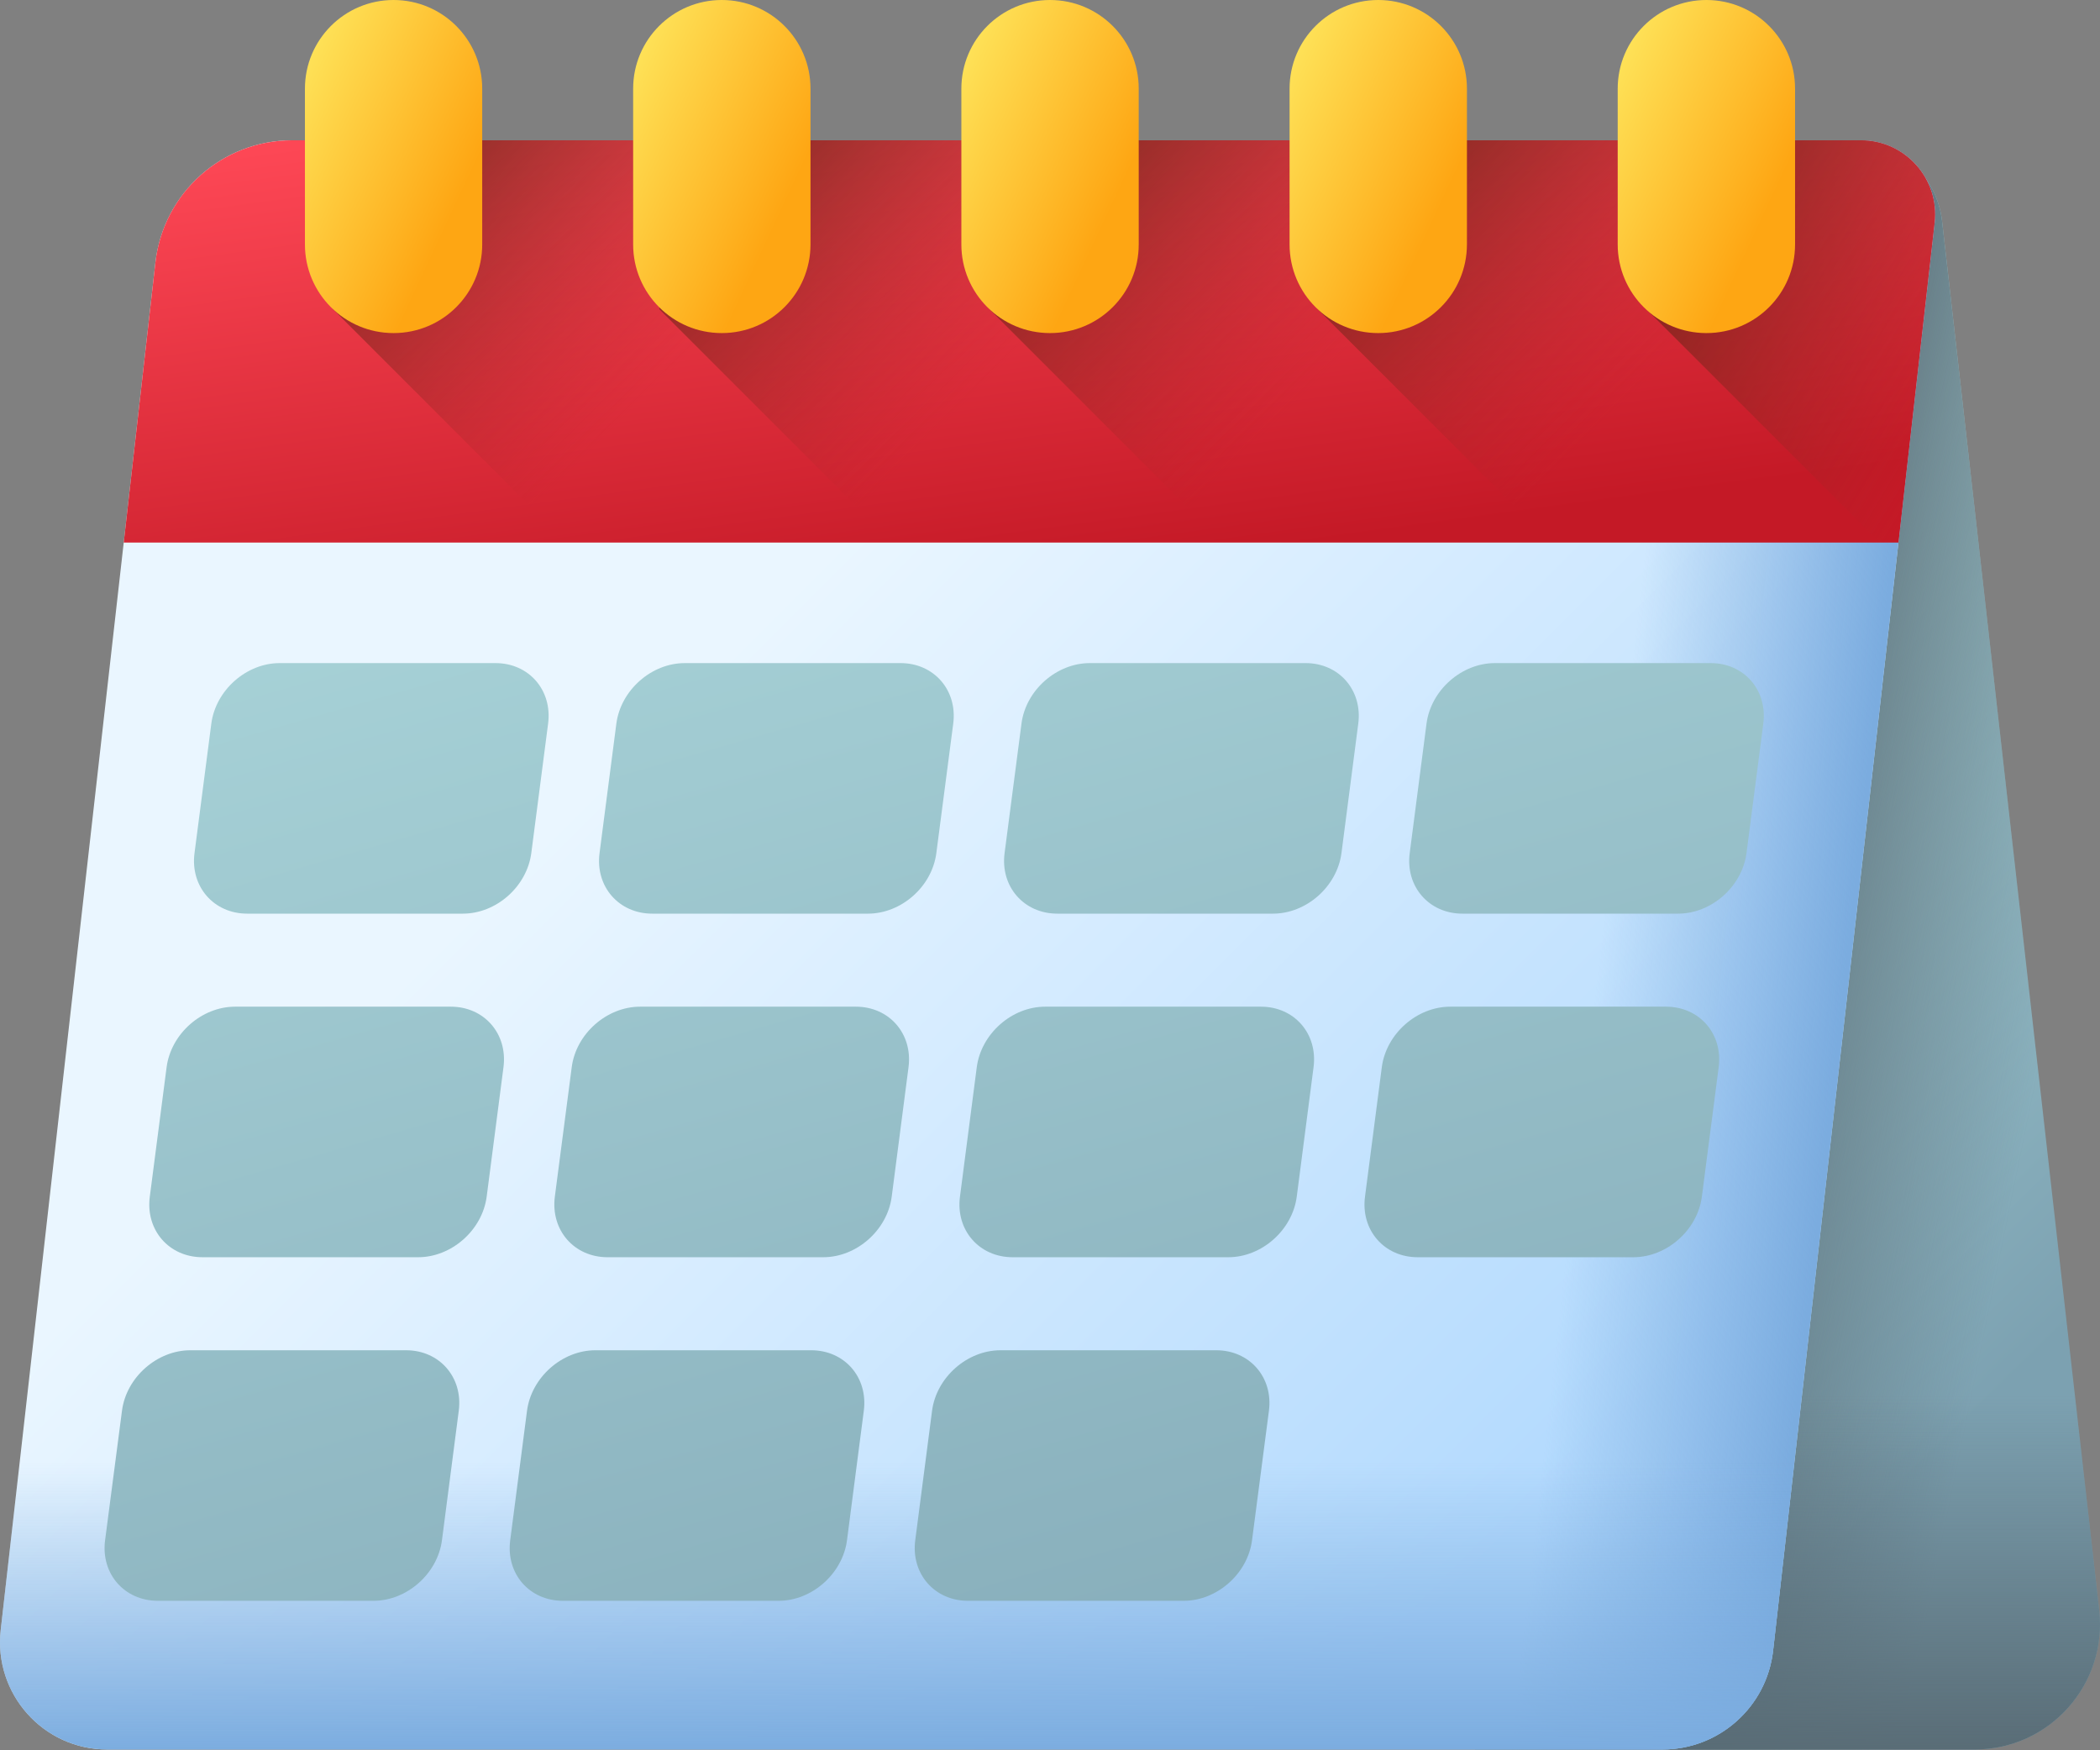 <svg preserveAspectRatio="none" width="100%" height="100%" overflow="visible" style="display: block;" viewBox="0 0 24 20" fill="none" xmlns="http://www.w3.org/2000/svg">
<rect x="0" y="0" width="24" height="20" fill="#808080" stroke="none"/>
<g id="Group">
<path id="Vector" d="M22.569 19.991H16.858L14.777 1.603H21.161C21.69 1.603 22.135 2.001 22.195 2.526L23.991 18.399C24.087 19.247 23.423 19.991 22.569 19.991Z" fill="url(#paint0_linear_1_673)"/>
<path id="Vector_2" d="M22.569 19.991H16.858L14.777 1.603H21.161C21.69 1.603 22.135 2.001 22.195 2.526L23.991 18.399C24.087 19.247 23.423 19.991 22.569 19.991Z" fill="url(#paint1_linear_1_673)"/>
<path id="Vector_3" d="M16.858 19.991H22.569C23.423 19.991 24.087 19.247 23.991 18.399L23.598 14.93H16.285L16.858 19.991Z" fill="url(#paint2_linear_1_673)"/>
<path id="Vector_4" d="M18.999 19.991H1.226C0.494 19.991 -0.074 19.354 0.008 18.627L1.776 3C1.867 2.204 2.539 1.603 3.34 1.603H21.268C21.774 1.603 22.167 2.044 22.11 2.546L20.264 18.861C20.191 19.505 19.647 19.991 18.999 19.991Z" fill="url(#paint3_linear_1_673)"/>
<path id="Vector_5" d="M21.268 1.603H12V19.991H18.999C19.647 19.991 20.191 19.505 20.264 18.861L22.11 2.546C22.167 2.044 21.774 1.603 21.268 1.603Z" fill="url(#paint4_linear_1_673)"/>
<path id="Vector_6" d="M0.426 14.93L0.008 18.627C-0.074 19.354 0.494 19.991 1.226 19.991H18.999C19.647 19.991 20.191 19.505 20.264 18.861L20.709 14.93H0.426Z" fill="url(#paint5_linear_1_673)"/>
<path id="Vector_7" d="M21.268 1.603H3.34C2.539 1.603 1.866 2.204 1.776 3L1.414 6.2H21.697L22.11 2.546C22.167 2.044 21.774 1.603 21.268 1.603Z" fill="url(#paint6_linear_1_673)"/>
<path id="Vector_8" d="M9.262 1.603H3.806V3.533L6.473 6.2H9.262V1.603Z" fill="url(#paint7_linear_1_673)"/>
<path id="Vector_9" d="M12.992 1.603H7.535V3.533L10.202 6.2H12.992V1.603Z" fill="url(#paint8_linear_1_673)"/>
<path id="Vector_10" d="M16.764 1.603H11.308V3.533L13.975 6.2H16.764V1.603Z" fill="url(#paint9_linear_1_673)"/>
<path id="Vector_11" d="M20.515 1.603H15.059V3.533L17.726 6.2H20.515V1.603Z" fill="url(#paint10_linear_1_673)"/>
<path id="Vector_12" d="M21.268 1.603H18.816V3.533L21.484 6.2H21.697L22.11 2.546C22.167 2.044 21.774 1.603 21.268 1.603Z" fill="url(#paint11_linear_1_673)"/>
<path id="Vector_13" d="M2.825 10.44H5.29C5.672 10.44 6.022 10.13 6.072 9.748L6.264 8.269C6.314 7.887 6.045 7.577 5.662 7.577H3.197C2.815 7.577 2.465 7.887 2.415 8.269L2.223 9.748C2.173 10.13 2.443 10.44 2.825 10.44Z" fill="url(#paint12_linear_1_673)"/>
<path id="Vector_14" d="M7.454 10.44H9.919C10.302 10.44 10.652 10.13 10.701 9.748L10.894 8.269C10.944 7.887 10.674 7.577 10.291 7.577H7.827C7.444 7.577 7.094 7.887 7.044 8.269L6.852 9.748C6.802 10.13 7.072 10.44 7.454 10.44Z" fill="url(#paint13_linear_1_673)"/>
<path id="Vector_15" d="M14.921 7.577H12.456C12.074 7.577 11.723 7.887 11.674 8.269L11.481 9.748C11.431 10.13 11.701 10.44 12.084 10.44H14.548C14.931 10.44 15.281 10.13 15.331 9.748L15.523 8.269C15.573 7.887 15.303 7.577 14.921 7.577Z" fill="url(#paint14_linear_1_673)"/>
<path id="Vector_16" d="M19.55 7.577H17.085C16.703 7.577 16.353 7.887 16.303 8.269L16.111 9.748C16.061 10.13 16.331 10.44 16.713 10.44H19.178C19.56 10.44 19.91 10.13 19.96 9.748L20.152 8.269C20.202 7.887 19.933 7.577 19.55 7.577Z" fill="url(#paint15_linear_1_673)"/>
<path id="Vector_17" d="M5.152 11.503H2.687C2.304 11.503 1.954 11.813 1.904 12.195L1.712 13.674C1.662 14.056 1.932 14.366 2.314 14.366H4.779C5.161 14.366 5.512 14.056 5.562 13.674L5.754 12.195C5.804 11.813 5.534 11.503 5.152 11.503Z" fill="url(#paint16_linear_1_673)"/>
<path id="Vector_18" d="M9.781 11.503H7.316C6.934 11.503 6.583 11.813 6.534 12.195L6.341 13.674C6.292 14.056 6.561 14.366 6.944 14.366H9.408C9.791 14.366 10.141 14.056 10.191 13.674L10.383 12.195C10.433 11.813 10.163 11.503 9.781 11.503Z" fill="url(#paint17_linear_1_673)"/>
<path id="Vector_19" d="M14.41 11.503H11.945C11.563 11.503 11.213 11.813 11.163 12.195L10.971 13.674C10.921 14.056 11.191 14.366 11.573 14.366H14.038C14.42 14.366 14.77 14.056 14.82 13.674L15.012 12.195C15.062 11.813 14.793 11.503 14.41 11.503Z" fill="url(#paint18_linear_1_673)"/>
<path id="Vector_20" d="M19.04 11.503H16.575C16.192 11.503 15.842 11.813 15.792 12.195L15.6 13.674C15.55 14.056 15.82 14.366 16.202 14.366H18.667C19.049 14.366 19.4 14.056 19.45 13.674L19.642 12.195C19.692 11.813 19.422 11.503 19.04 11.503Z" fill="url(#paint19_linear_1_673)"/>
<path id="Vector_21" d="M4.641 15.429H2.176C1.794 15.429 1.443 15.739 1.394 16.121L1.201 17.6C1.151 17.982 1.421 18.292 1.804 18.292H4.268C4.651 18.292 5.001 17.982 5.051 17.6L5.243 16.121C5.293 15.739 5.023 15.429 4.641 15.429Z" fill="url(#paint20_linear_1_673)"/>
<path id="Vector_22" d="M9.27 15.429H6.805C6.423 15.429 6.073 15.739 6.023 16.121L5.831 17.6C5.781 17.982 6.05 18.292 6.433 18.292H8.898C9.28 18.292 9.63 17.982 9.68 17.6L9.872 16.121C9.922 15.739 9.653 15.429 9.27 15.429Z" fill="url(#paint21_linear_1_673)"/>
<path id="Vector_23" d="M13.899 15.429H11.435C11.052 15.429 10.702 15.739 10.652 16.121L10.46 17.6C10.41 17.982 10.68 18.292 11.062 18.292H13.527C13.909 18.292 14.26 17.982 14.309 17.6L14.502 16.121C14.552 15.739 14.282 15.429 13.899 15.429Z" fill="url(#paint22_linear_1_673)"/>
<path id="Vector_24" d="M4.498 3.806C3.938 3.806 3.485 3.353 3.485 2.793V1.013C3.485 0.454 3.938 5.96046e-08 4.498 5.96046e-08C5.058 5.96046e-08 5.511 0.454 5.511 1.013V2.793C5.511 3.353 5.058 3.806 4.498 3.806Z" fill="url(#paint23_linear_1_673)"/>
<path id="Vector_25" d="M8.249 3.806C7.689 3.806 7.236 3.353 7.236 2.793V1.013C7.236 0.454 7.689 5.96046e-08 8.249 5.96046e-08C8.809 5.96046e-08 9.263 0.454 9.263 1.013V2.793C9.262 3.353 8.809 3.806 8.249 3.806Z" fill="url(#paint24_linear_1_673)"/>
<path id="Vector_26" d="M12 3.806C11.44 3.806 10.987 3.353 10.987 2.793V1.013C10.987 0.454 11.44 5.96046e-08 12 5.96046e-08C12.56 5.96046e-08 13.014 0.454 13.014 1.013V2.793C13.014 3.353 12.56 3.806 12 3.806Z" fill="url(#paint25_linear_1_673)"/>
<path id="Vector_27" d="M15.751 3.806C15.191 3.806 14.738 3.353 14.738 2.793V1.013C14.738 0.454 15.191 5.96046e-08 15.751 5.96046e-08C16.311 5.96046e-08 16.765 0.454 16.765 1.013V2.793C16.764 3.353 16.311 3.806 15.751 3.806Z" fill="url(#paint26_linear_1_673)"/>
<path id="Vector_28" d="M19.502 3.806C18.942 3.806 18.488 3.353 18.488 2.793V1.013C18.488 0.454 18.942 5.96046e-08 19.502 5.96046e-08C20.062 5.96046e-08 20.515 0.454 20.515 1.013V2.793C20.515 3.353 20.062 3.806 19.502 3.806Z" fill="url(#paint27_linear_1_673)"/>
</g>
<defs>
<linearGradient id="paint0_linear_1_673" x1="17.673" y1="9.201" x2="23.562" y2="15.243" gradientUnits="userSpaceOnUse">
<stop stop-color="#A8D3D8"/>
<stop offset="1" stop-color="#7CA1B1"/>
</linearGradient>
<linearGradient id="paint1_linear_1_673" x1="23.41" y1="11.684" x2="19.663" y2="10.92" gradientUnits="userSpaceOnUse">
<stop stop-color="#596C76" stop-opacity="0"/>
<stop offset="1" stop-color="#596C76"/>
</linearGradient>
<linearGradient id="paint2_linear_1_673" x1="20.143" y1="15.947" x2="20.143" y2="20.027" gradientUnits="userSpaceOnUse">
<stop stop-color="#596C76" stop-opacity="0"/>
<stop offset="1" stop-color="#596C76"/>
</linearGradient>
<linearGradient id="paint3_linear_1_673" x1="8.061" y1="7.689" x2="17.62" y2="17.249" gradientUnits="userSpaceOnUse">
<stop stop-color="#EAF6FF"/>
<stop offset="1" stop-color="#B3DAFE"/>
</linearGradient>
<linearGradient id="paint4_linear_1_673" x1="18.273" y1="10.979" x2="21.065" y2="11.292" gradientUnits="userSpaceOnUse">
<stop stop-color="#7BACDF" stop-opacity="0"/>
<stop offset="1" stop-color="#7BACDF"/>
</linearGradient>
<linearGradient id="paint5_linear_1_673" x1="10.354" y1="16.712" x2="10.354" y2="20.026" gradientUnits="userSpaceOnUse">
<stop stop-color="#7BACDF" stop-opacity="0"/>
<stop offset="1" stop-color="#7BACDF"/>
</linearGradient>
<linearGradient id="paint6_linear_1_673" x1="11.263" y1="0.593" x2="12.079" y2="6.61" gradientUnits="userSpaceOnUse">
<stop stop-color="#FD4755"/>
<stop offset="1" stop-color="#C41926"/>
</linearGradient>
<linearGradient id="paint7_linear_1_673" x1="7.934" y1="3.979" x2="4.169" y2="0.183" gradientUnits="userSpaceOnUse">
<stop stop-color="#A72B2B" stop-opacity="0"/>
<stop offset="1" stop-color="#42210B"/>
</linearGradient>
<linearGradient id="paint8_linear_1_673" x1="11.663" y1="3.979" x2="7.898" y2="0.183" gradientUnits="userSpaceOnUse">
<stop stop-color="#A72B2B" stop-opacity="0"/>
<stop offset="1" stop-color="#42210B"/>
</linearGradient>
<linearGradient id="paint9_linear_1_673" x1="15.436" y1="3.979" x2="11.671" y2="0.183" gradientUnits="userSpaceOnUse">
<stop stop-color="#A72B2B" stop-opacity="0"/>
<stop offset="1" stop-color="#42210B"/>
</linearGradient>
<linearGradient id="paint10_linear_1_673" x1="19.187" y1="3.979" x2="15.422" y2="0.183" gradientUnits="userSpaceOnUse">
<stop stop-color="#A72B2B" stop-opacity="0"/>
<stop offset="1" stop-color="#42210B"/>
</linearGradient>
<linearGradient id="paint11_linear_1_673" x1="22.564" y1="4.546" x2="17.764" y2="1.659" gradientUnits="userSpaceOnUse">
<stop stop-color="#A72B2B" stop-opacity="0"/>
<stop offset="1" stop-color="#42210B"/>
</linearGradient>
<linearGradient id="paint12_linear_1_673" x1="3.477" y1="6.342" x2="9.034" y2="25.667" gradientUnits="userSpaceOnUse">
<stop stop-color="#A8D3D8"/>
<stop offset="1" stop-color="#7CA1B1"/>
</linearGradient>
<linearGradient id="paint13_linear_1_673" x1="7.752" y1="5.113" x2="13.31" y2="24.437" gradientUnits="userSpaceOnUse">
<stop stop-color="#A8D3D8"/>
<stop offset="1" stop-color="#7CA1B1"/>
</linearGradient>
<linearGradient id="paint14_linear_1_673" x1="12.028" y1="3.883" x2="17.586" y2="23.207" gradientUnits="userSpaceOnUse">
<stop stop-color="#A8D3D8"/>
<stop offset="1" stop-color="#7CA1B1"/>
</linearGradient>
<linearGradient id="paint15_linear_1_673" x1="16.304" y1="2.653" x2="21.861" y2="21.978" gradientUnits="userSpaceOnUse">
<stop stop-color="#A8D3D8"/>
<stop offset="1" stop-color="#7CA1B1"/>
</linearGradient>
<linearGradient id="paint16_linear_1_673" x1="1.962" y1="6.778" x2="7.52" y2="26.102" gradientUnits="userSpaceOnUse">
<stop stop-color="#A8D3D8"/>
<stop offset="1" stop-color="#7CA1B1"/>
</linearGradient>
<linearGradient id="paint17_linear_1_673" x1="6.238" y1="5.548" x2="11.796" y2="24.873" gradientUnits="userSpaceOnUse">
<stop stop-color="#A8D3D8"/>
<stop offset="1" stop-color="#7CA1B1"/>
</linearGradient>
<linearGradient id="paint18_linear_1_673" x1="10.514" y1="4.319" x2="16.071" y2="23.643" gradientUnits="userSpaceOnUse">
<stop stop-color="#A8D3D8"/>
<stop offset="1" stop-color="#7CA1B1"/>
</linearGradient>
<linearGradient id="paint19_linear_1_673" x1="14.789" y1="3.089" x2="20.347" y2="22.413" gradientUnits="userSpaceOnUse">
<stop stop-color="#A8D3D8"/>
<stop offset="1" stop-color="#7CA1B1"/>
</linearGradient>
<linearGradient id="paint20_linear_1_673" x1="0.448" y1="7.214" x2="6.005" y2="26.538" gradientUnits="userSpaceOnUse">
<stop stop-color="#A8D3D8"/>
<stop offset="1" stop-color="#7CA1B1"/>
</linearGradient>
<linearGradient id="paint21_linear_1_673" x1="4.723" y1="5.984" x2="10.281" y2="25.308" gradientUnits="userSpaceOnUse">
<stop stop-color="#A8D3D8"/>
<stop offset="1" stop-color="#7CA1B1"/>
</linearGradient>
<linearGradient id="paint22_linear_1_673" x1="8.999" y1="4.754" x2="14.557" y2="24.079" gradientUnits="userSpaceOnUse">
<stop stop-color="#A8D3D8"/>
<stop offset="1" stop-color="#7CA1B1"/>
</linearGradient>
<linearGradient id="paint23_linear_1_673" x1="3.139" y1="1.269" x2="5.256" y2="2.257" gradientUnits="userSpaceOnUse">
<stop stop-color="#FEE45A"/>
<stop offset="1" stop-color="#FEA613"/>
</linearGradient>
<linearGradient id="paint24_linear_1_673" x1="6.89" y1="1.269" x2="9.007" y2="2.257" gradientUnits="userSpaceOnUse">
<stop stop-color="#FEE45A"/>
<stop offset="1" stop-color="#FEA613"/>
</linearGradient>
<linearGradient id="paint25_linear_1_673" x1="10.641" y1="1.269" x2="12.758" y2="2.257" gradientUnits="userSpaceOnUse">
<stop stop-color="#FEE45A"/>
<stop offset="1" stop-color="#FEA613"/>
</linearGradient>
<linearGradient id="paint26_linear_1_673" x1="14.392" y1="1.269" x2="16.509" y2="2.257" gradientUnits="userSpaceOnUse">
<stop stop-color="#FEE45A"/>
<stop offset="1" stop-color="#FEA613"/>
</linearGradient>
<linearGradient id="paint27_linear_1_673" x1="18.143" y1="1.269" x2="20.26" y2="2.257" gradientUnits="userSpaceOnUse">
<stop stop-color="#FEE45A"/>
<stop offset="1" stop-color="#FEA613"/>
</linearGradient>
</defs>
</svg>
